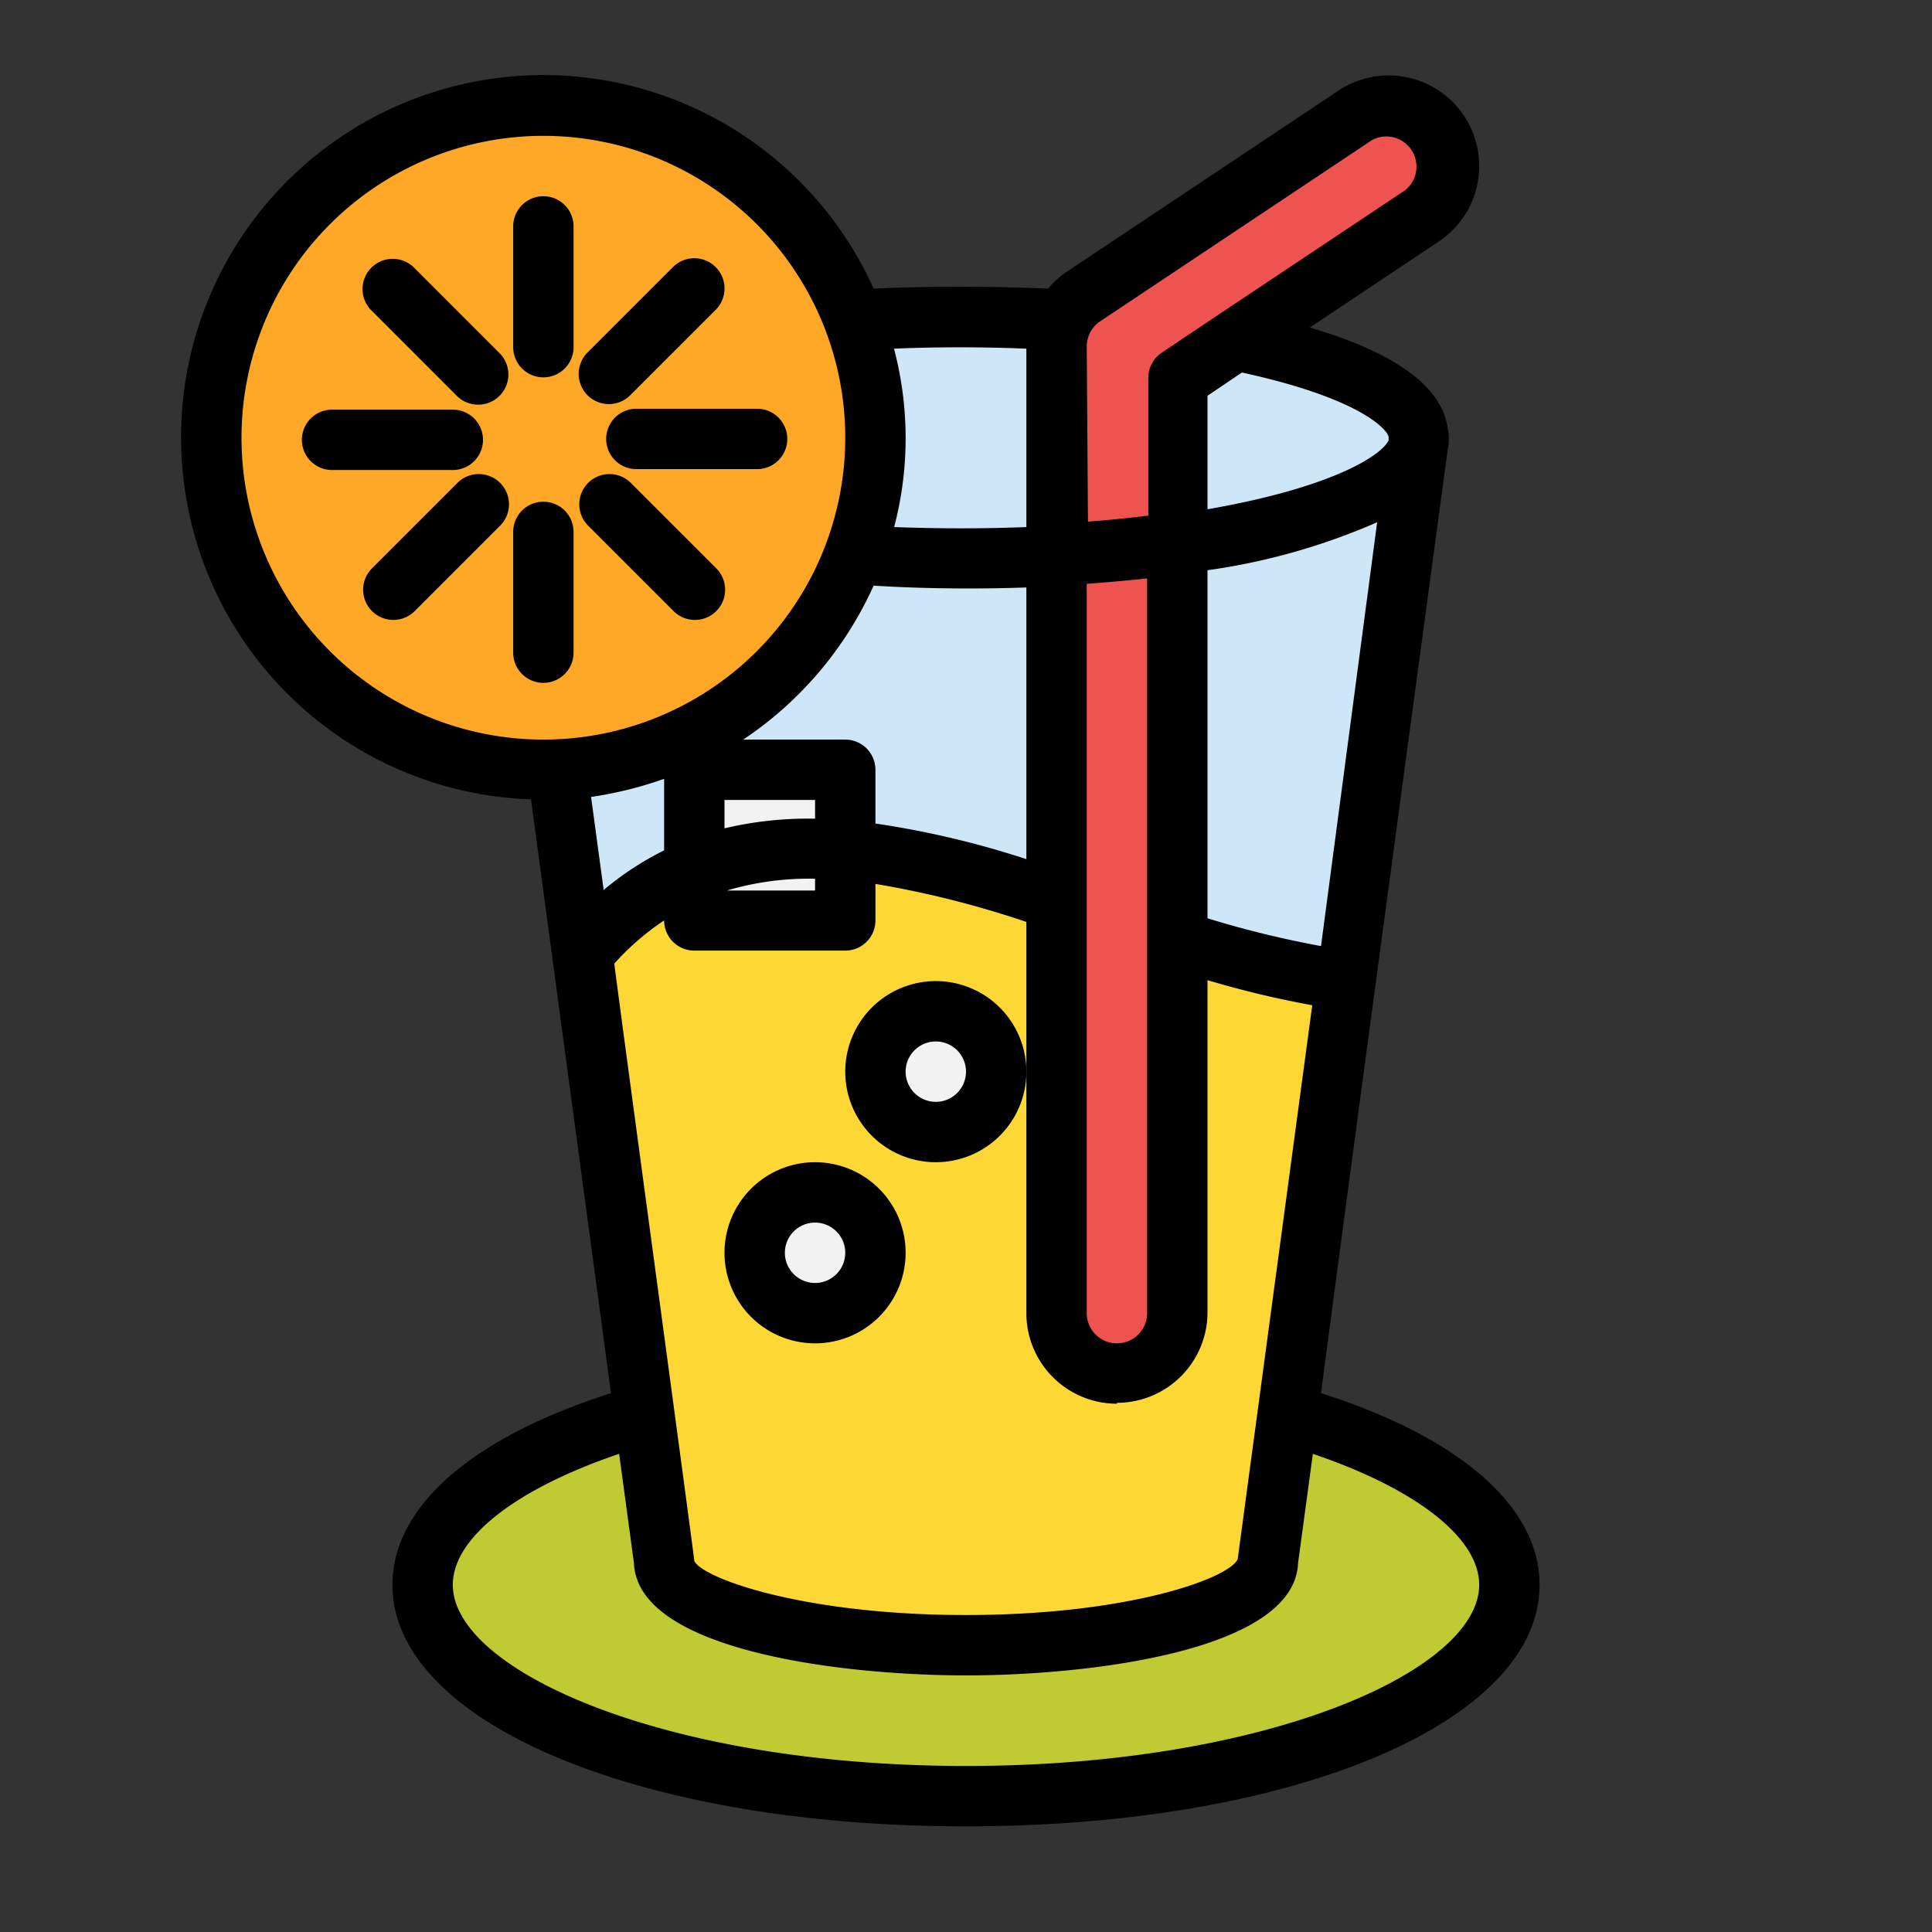 <svg id="Layer_1" height="512" viewBox="0 0 64 64" width="512" xmlns="http://www.w3.org/2000/svg" data-name="Layer 1"><rect x="0" y="0" width="64" height="64" fill="#333333" stroke="none"/><ellipse cx="32" cy="52" fill="#c0ca33" rx="18" ry="7"/><path d="m32 18c-8.28 0-15-1.79-15-4l2.19 16.33c6.91-6.75 16.81.29 25.39 1.67l2.42-18c0 2.21-6.72 4-15 4z" fill="#cde7f9"/><path d="m19.19 30.33 2.81 20.88c0 1.54 4.48 2.79 10 2.79s10-1.25 10-2.79l2.58-19.21c-8.58-1.38-18.48-8.42-25.39-1.67z" fill="#fdd835"/><path d="m32 10c-8.28 0-15 1.79-15 4s6.72 4 15 4 15-1.79 15-4-6.72-4-15-4z" fill="#cde7f9"/><path d="m18 3a11 11 0 0 0 0 22h.47a11 11 0 0 0 9.82-7.12 10.81 10.81 0 0 0 .71-3.88 11 11 0 0 0 -11-11z" fill="#ffa726"/><path d="m47.11 6.66-8.11 5.41v7.53c-1.17.18-2.51.32-4 .4v-9a2 2 0 0 1 .89-1.66l9-6a2 2 0 0 1 2.22 3.32z" fill="#ef5350"/><path d="m35 17.92v25.08a2 2 0 0 0 4 0v-25.46c-1.24.17-2.58.3-4 .38z" fill="#ef5350"/><g fill="#f2f2f2"><rect height="5" rx="1" width="5" x="23" y="25"/><circle cx="27" cy="41" r="2"/><circle cx="31" cy="35" r="2"/></g><path d="m43.76 46.15c1-7.63 3.16-23.56 4.2-31.28a1.52 1.52 0 0 0 0-.67c-.19-1.39-1.72-2.51-4.57-3.35l4.27-2.85a3 3 0 1 0 -3.32-5l-9 6a3 3 0 0 0 -.62.56c-1.92-.08-4-.08-5.78 0a12 12 0 1 0 -11.35 16.92l2.65 19.67c-4.61 1.47-7.24 3.76-7.24 6.35 0 4.56 8.17 8 19 8s19-3.44 19-8c0-2.59-2.63-4.88-7.24-6.35zm0-14.81a33.19 33.19 0 0 1 -3.76-.92v-11.53a21.38 21.38 0 0 0 5.62-1.59zm2.24-16.87v.11c-.19.46-1.75 1.55-6 2.29v-3.76l1.14-.77c3.86.84 4.8 1.86 4.86 2.13zm-10-3a1 1 0 0 1 .45-.83l9-6a1 1 0 0 1 1.1 1.66l-6.15 4.1-1.91 1.28a1 1 0 0 0 -.45.83v4.57c-.65.08-1.32.15-2 .2zm0 19.7v-11.83c.68-.05 1.35-.11 2-.18v24.34a1 1 0 0 1 -2 0zm1 15.3a3 3 0 0 0 3-3v-11a32.87 32.87 0 0 0 3.47.83l-2.47 18.35c-.29.64-3.64 1.85-9 1.85s-8.72-1.21-9-1.79c0-.13-2.65-19.66-2.65-19.79a8.67 8.67 0 0 1 1.65-1.43 1 1 0 0 0 1 1h5a1 1 0 0 0 1-1v-1.21a32.41 32.41 0 0 1 5 1.26v13a3 3 0 0 0 3 2.96zm-13-19.03v-.94h3v.62a12 12 0 0 0 -3 .32zm3 1.67v.39h-2.92a9.49 9.49 0 0 1 2.92-.39zm2.62-17.56c1.4-.06 2.92-.06 4.38 0v5.91c-1.55.06-3 .05-4.38 0a11.6 11.6 0 0 0 0-5.89zm-.68 7.85c1.6.1 3.39.12 5.06.06v9a30.18 30.18 0 0 0 -5-1.18v-1.78a1 1 0 0 0 -1-1h-3.38a12.11 12.11 0 0 0 4.32-5.1zm-20.94-4.9a10 10 0 1 1 10 10 10 10 0 0 1 -10-10zm12 15-.42-3.1a12.74 12.74 0 0 0 2.42-.6v2.37a10 10 0 0 0 -2 1.31zm12 29c-10 0-17-3.17-17-6 0-1.56 2.09-3.18 5.51-4.34l.49 3.62c.12 2.93 7 3.72 11 3.72s10.88-.79 11-3.72l.49-3.62c3.42 1.16 5.51 2.78 5.51 4.34 0 2.83-7 6-17 6z"/><path d="m27 38.5a3 3 0 1 0 3 3 3 3 0 0 0 -3-3zm0 4a1 1 0 1 1 1-1 1 1 0 0 1 -1 1z"/><path d="m31 32.5a3 3 0 1 0 3 3 3 3 0 0 0 -3-3zm0 4a1 1 0 1 1 1-1 1 1 0 0 1 -1 1z"/><path d="m18 12.5a1 1 0 0 0 1-1v-4a1 1 0 0 0 -2 0v4a1 1 0 0 0 1 1z"/><path d="m15.13 13.11a1 1 0 0 0 1.42 0 1 1 0 0 0 0-1.41l-2.83-2.83a1 1 0 0 0 -1.42 0 1 1 0 0 0 0 1.41z"/><path d="m16 14.57a1 1 0 0 0 -1-1h-4a1 1 0 0 0 0 2h4a1 1 0 0 0 1-1z"/><path d="m15.15 16-2.83 2.83a1 1 0 0 0 0 1.41 1 1 0 0 0 1.42 0l2.83-2.83a1 1 0 0 0 0-1.41 1 1 0 0 0 -1.42 0z"/><path d="m18 16.62a1 1 0 0 0 -1 1v4a1 1 0 1 0 2 0v-4a1 1 0 0 0 -1-1z"/><path d="m20.9 16a1 1 0 0 0 -1.42 0 1 1 0 0 0 0 1.41l2.83 2.83a1 1 0 0 0 1.42 0 1 1 0 0 0 0-1.41z"/><path d="m20.08 14.54a1 1 0 0 0 1 1h4a1 1 0 0 0 0-2h-4a1 1 0 0 0 -1 1z"/><path d="m20.88 13.09 2.83-2.83a1 1 0 0 0 0-1.41 1 1 0 0 0 -1.42 0l-2.83 2.83a1 1 0 0 0 0 1.41 1 1 0 0 0 1.42 0z"/></svg>